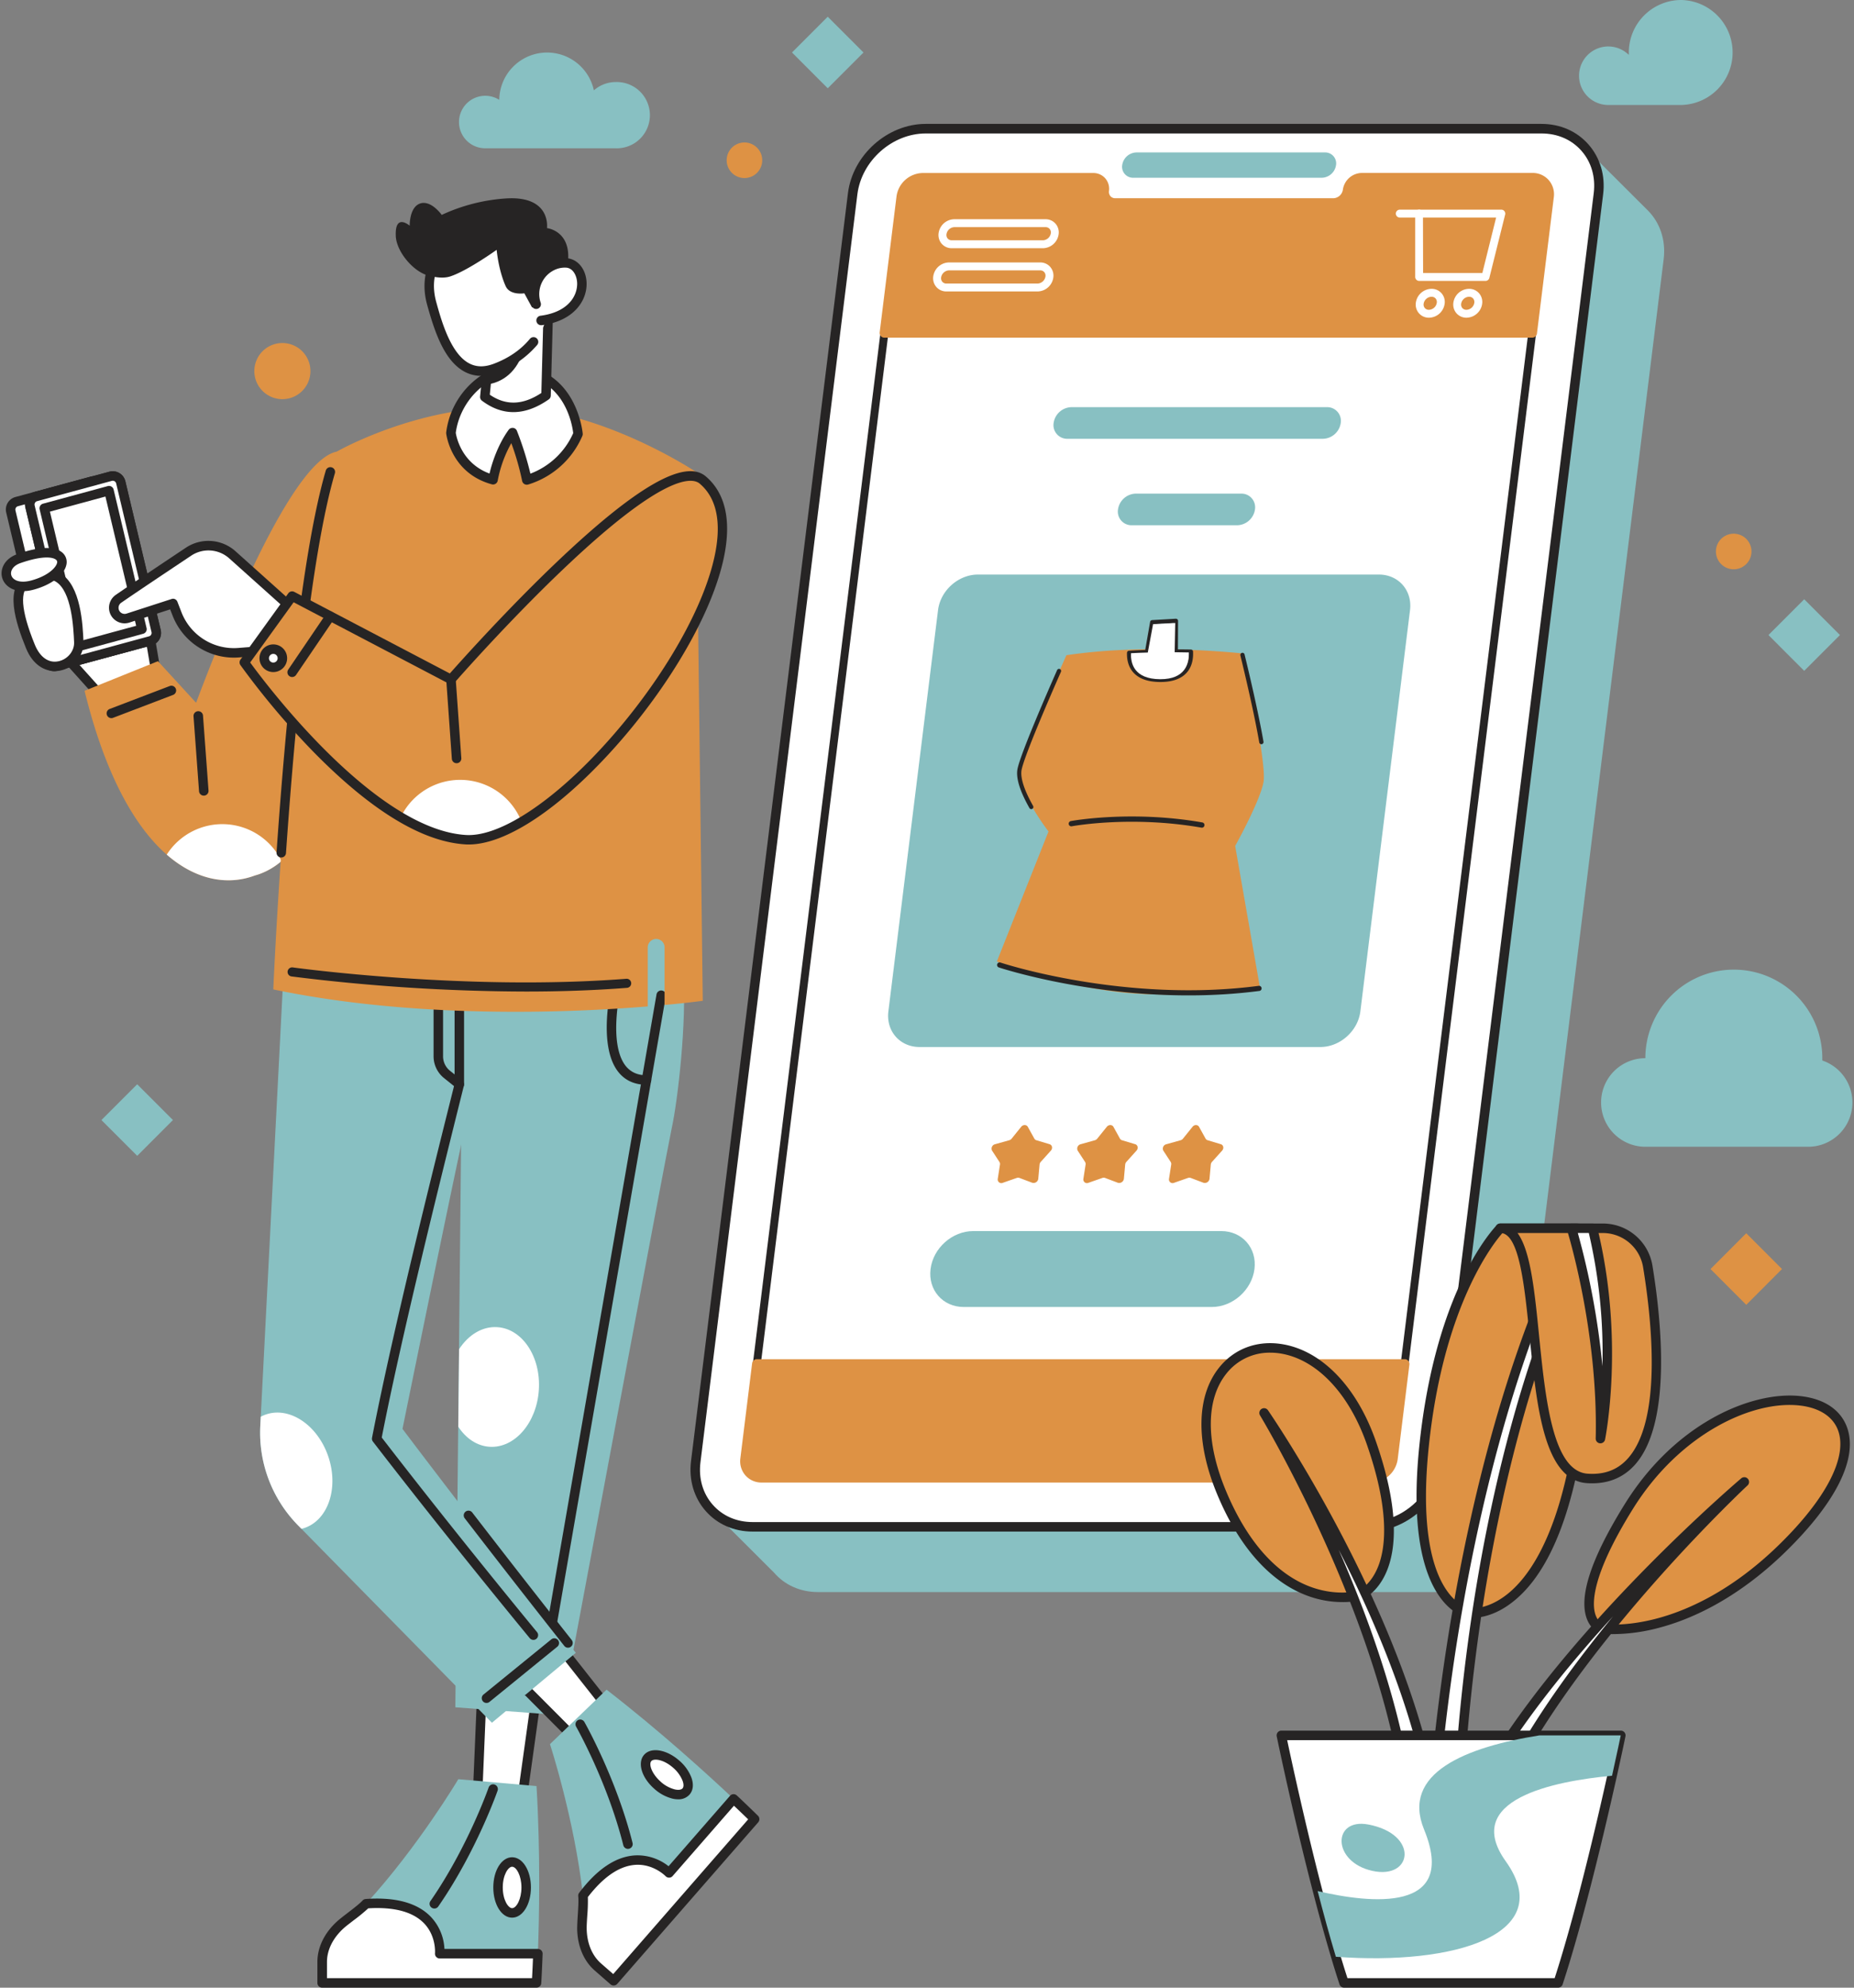 <svg xmlns="http://www.w3.org/2000/svg" width="336" height="360" fill="none" viewBox="0 0 336 360">
  <rect x="0" y="0" width="336" height="360" fill="#808080" stroke="none"/>
  <g clip-path="url(#a)">
    <path fill="#88C0C2" d="m298.67 38.146-12.422-12.38-5.959 9.36H179.593c-6.506 0-12.434 5.277-13.238 11.785l-25.714 207.645-11.924 18.734 11.563 11.541c1.867 2.171 4.67 3.517 7.958 3.517h111.595c6.505 0 12.433-5.276 13.237-11.784l28.44-229.65c.416-3.483-.707-6.611-2.84-8.768Z"/>
    <path fill="#fff" d="M248.007 276.532H136.409c-6.506 0-11.128-5.276-10.309-11.784l28.44-229.65c.805-6.508 6.732-11.784 13.238-11.784h111.595c6.506 0 11.127 5.276 10.308 11.784l-28.439 229.65c-.802 6.508-6.73 11.784-13.235 11.784Z"/>
    <path fill="#262424" d="M248.007 277.392H136.409c-3.379 0-6.406-1.318-8.519-3.724-2.113-2.406-3.078-5.626-2.655-9.04l28.44-229.65c.859-6.912 7.179-12.538 14.091-12.538h111.595c3.379 0 6.406 1.318 8.519 3.724 2.114 2.406 3.079 5.626 2.655 9.04l-28.44 229.65c-.854 6.915-7.176 12.538-14.088 12.538ZM167.769 24.173c-6.076 0-11.634 4.947-12.387 11.031l-28.44 229.65c-.361 2.916.432 5.646 2.236 7.688 1.804 2.043 4.35 3.128 7.231 3.128h111.595c6.076 0 11.634-4.947 12.387-11.031l28.44-229.65c.361-2.916-.432-5.648-2.236-7.688-1.804-2.04-4.35-3.128-7.231-3.128H167.766h.003Z"/>
    <path fill="#262424" d="M248.571 268.366h-110.53a3.723 3.723 0 0 1-2.835-1.241 3.754 3.754 0 0 1-.888-3.001l28.309-228.585a4.742 4.742 0 0 1 4.581-4.065h30.926a2.709 2.709 0 0 1 2.067.909 2.742 2.742 0 0 1 .65 2.188 1.35 1.35 0 0 0 .286 1.063 1.307 1.307 0 0 0 .997.424h39.516a1.962 1.962 0 0 0 1.864-1.664 3.34 3.34 0 0 1 1.102-2.069 3.304 3.304 0 0 1 2.182-.859h30.926a3.722 3.722 0 0 1 2.834 1.24 3.757 3.757 0 0 1 .888 3.002l-28.308 228.585a4.75 4.75 0 0 1-4.567 4.073Zm-81.369-235.46a3.273 3.273 0 0 0-3.149 2.81l-28.309 228.585a2.353 2.353 0 0 0 .539 1.879 2.28 2.28 0 0 0 1.761.756h110.53a3.273 3.273 0 0 0 3.149-2.81l28.309-228.584a2.354 2.354 0 0 0-.539-1.879 2.284 2.284 0 0 0-1.761-.756h-30.925a1.87 1.87 0 0 0-1.229.49 1.899 1.899 0 0 0-.635 1.171 3.367 3.367 0 0 1-3.288 2.922H202.14a2.728 2.728 0 0 1-2.074-.914 2.763 2.763 0 0 1-.644-2.182 1.334 1.334 0 0 0-.301-1.066 1.303 1.303 0 0 0-.996-.424h-30.926l.003.003Z"/>
    <path fill="#DE9244" d="m280.742 35.631-3.056 24.666H160.284l3.055-24.666a4.012 4.012 0 0 1 3.863-3.437h30.926a1.98 1.98 0 0 1 2.004 2.291 2.054 2.054 0 0 0 .47 1.622 2.02 2.02 0 0 0 1.537.67h39.516a2.671 2.671 0 0 0 2.577-2.292 2.633 2.633 0 0 1 .86-1.621 2.592 2.592 0 0 1 1.703-.67h30.926a2.97 2.97 0 0 1 3.021 3.437Z"/>
    <path fill="#DE9244" d="M277.686 61.156H160.284a.858.858 0 0 1-.859-.965l3.056-24.666a4.89 4.89 0 0 1 4.713-4.19h30.925a2.861 2.861 0 0 1 2.177.953 2.887 2.887 0 0 1 .684 2.292 1.207 1.207 0 0 0 .263.95 1.162 1.162 0 0 0 .891.376h39.516a1.814 1.814 0 0 0 1.718-1.538 3.524 3.524 0 0 1 3.436-3.045h30.925a3.857 3.857 0 0 1 2.944 1.297 3.905 3.905 0 0 1 .922 3.114l-3.055 24.672a.863.863 0 0 1-.854.75Zm-116.431-1.718h115.684l2.961-23.913a2.214 2.214 0 0 0-.504-1.764 2.165 2.165 0 0 0-1.652-.708h-30.926a1.716 1.716 0 0 0-1.145.456c-.32.278-.528.662-.587 1.082a3.512 3.512 0 0 1-3.436 3.045h-39.516a2.867 2.867 0 0 1-2.182-.96 2.905 2.905 0 0 1-.679-2.29 1.193 1.193 0 0 0-.266-.952 1.157 1.157 0 0 0-.888-.375h-30.925a3.126 3.126 0 0 0-3.01 2.684l-2.929 23.695Zm93.306 187.59-2.127 17.187a4.012 4.012 0 0 1-3.863 3.437h-110.53a2.97 2.97 0 0 1-3.01-3.437l2.128-17.187h117.402Z"/>
    <path fill="#DE9244" d="M248.571 268.512h-110.53a3.865 3.865 0 0 1-2.941-1.286 3.905 3.905 0 0 1-.922-3.114l2.128-17.187a.856.856 0 0 1 .859-.753h117.402a.853.853 0 0 1 .648.288.87.87 0 0 1 .211.677l-2.128 17.187a4.892 4.892 0 0 1-4.727 4.188Zm-110.653-20.624-2.036 16.433a2.197 2.197 0 0 0 .504 1.765 2.162 2.162 0 0 0 1.652.707h110.53a3.128 3.128 0 0 0 3.009-2.684l2.005-16.221H137.898h.02Z"/>
    <path fill="#88C0C2" d="M239.551 32.194h-34.17a1.979 1.979 0 0 1-1.951-1.432 1.966 1.966 0 0 1-.053-.86 2.668 2.668 0 0 1 2.577-2.292h34.17a1.98 1.98 0 0 1 2.004 2.292 2.668 2.668 0 0 1-2.577 2.292Z"/>
    <path fill="#DE9244" d="m186.276 204.096 1.18 2.131c.082.14.215.243.372.287l2.382.716c.487.146.61.756.235 1.171l-1.83 2.034a.84.84 0 0 0-.214.481l-.235 2.578a.861.861 0 0 1-1.088.725l-2.314-.874a.748.748 0 0 0-.507 0l-2.525.883a.654.654 0 0 1-.877-.375.653.653 0 0 1-.031-.35l.401-2.578a.678.678 0 0 0-.098-.481l-1.328-2.034a.816.816 0 0 1 .527-1.172l2.56-.716a.88.88 0 0 0 .446-.286l1.718-2.131c.344-.447.985-.447 1.226-.009Zm15.517 0 1.18 2.131a.63.63 0 0 0 .372.287l2.382.716c.487.146.61.756.235 1.171l-1.829 2.034a.835.835 0 0 0-.215.481l-.235 2.578a.861.861 0 0 1-1.088.725l-2.314-.874a.748.748 0 0 0-.507 0l-2.525.883a.654.654 0 0 1-.877-.375.653.653 0 0 1-.031-.35l.401-2.578a.683.683 0 0 0-.097-.481l-1.329-2.034a.816.816 0 0 1 .527-1.172l2.56-.716a.88.88 0 0 0 .446-.286l1.718-2.131c.344-.447.986-.447 1.226-.009Zm15.517 0 1.18 2.131a.63.63 0 0 0 .372.287l2.383.716c.486.146.61.756.234 1.171l-1.829 2.034a.835.835 0 0 0-.215.481l-.235 2.578a.861.861 0 0 1-1.088.725l-2.314-.874a.748.748 0 0 0-.507 0l-2.525.883a.654.654 0 0 1-.877-.375.663.663 0 0 1-.031-.35l.401-2.578a.683.683 0 0 0-.097-.481l-1.329-2.034a.814.814 0 0 1 .544-1.172l2.56-.716a.88.88 0 0 0 .447-.286l1.718-2.131c.326-.447.968-.447 1.208-.009Z"/>
    <path fill="#88C0C2" d="M239.296 189.628h-72.652c-3.559 0-6.085-2.885-5.644-6.445l9-72.678c.441-3.56 3.682-6.445 7.242-6.445h72.652c3.559 0 6.085 2.885 5.644 6.445l-9 72.678c-.441 3.546-3.683 6.445-7.242 6.445Zm.467-110.156h-46.305a2.477 2.477 0 0 1-2.509-2.865 3.34 3.34 0 0 1 3.219-2.864h46.305a2.47 2.47 0 0 1 1.925.844 2.472 2.472 0 0 1 .583 2.02 3.336 3.336 0 0 1-3.218 2.865Zm-15.543 15.66h-19.097a2.477 2.477 0 0 1-2.508-2.865 3.336 3.336 0 0 1 3.218-2.864h19.097a2.472 2.472 0 0 1 1.925.844 2.485 2.485 0 0 1 .583 2.02 3.336 3.336 0 0 1-3.218 2.865Z"/>
    <path fill="#fff" d="M188.999 44.955h-16.513a2.375 2.375 0 0 1-1.813-.796 2.412 2.412 0 0 1-.573-1.917 2.924 2.924 0 0 1 2.864-2.538h16.508a2.381 2.381 0 0 1 1.812.797 2.405 2.405 0 0 1 .573 1.919 2.922 2.922 0 0 1-2.858 2.535Zm-16.035-3.818a1.511 1.511 0 0 0-1.432 1.28.998.998 0 0 0 .223.794.967.967 0 0 0 .739.312h16.514a1.511 1.511 0 0 0 1.432-1.28.999.999 0 0 0-.224-.794.972.972 0 0 0-.739-.312h-16.519.006Zm15.064 11.649h-16.51a2.374 2.374 0 0 1-1.813-.796 2.403 2.403 0 0 1-.573-1.92 2.926 2.926 0 0 1 2.864-2.537h16.513a2.375 2.375 0 0 1 1.813.796 2.413 2.413 0 0 1 .573 1.916 2.927 2.927 0 0 1-2.867 2.541Zm-16.035-3.818a1.51 1.51 0 0 0-1.432 1.28.998.998 0 0 0 .224.794.963.963 0 0 0 .738.312h16.514a1.511 1.511 0 0 0 1.432-1.28.982.982 0 0 0-.224-.794.965.965 0 0 0-.738-.312H171.99h.003Zm97.226 1.908h-12.026a.719.719 0 0 1-.716-.716V38.687a.717.717 0 0 1 .716-.716h14.89a.713.713 0 0 1 .564.275.721.721 0 0 1 .132.613l-2.864 11.472a.714.714 0 0 1-.696.545Zm-11.31-1.432h10.738l2.496-10.04h-13.257l.023 10.04Z"/>
    <path fill="#fff" d="M257.17 39.404h-3.485a.715.715 0 0 1-.506-1.223.715.715 0 0 1 .506-.21h3.485a.715.715 0 0 1 .506 1.223.715.715 0 0 1-.506.21Zm1.798 18.137a2.372 2.372 0 0 1-1.804-.793 2.4 2.4 0 0 1-.573-1.91 2.91 2.91 0 0 1 2.844-2.527 2.364 2.364 0 0 1 2.376 2.704 2.91 2.91 0 0 1-2.843 2.526Zm.469-3.795a1.495 1.495 0 0 0-1.431 1.269.976.976 0 0 0 .22.785.963.963 0 0 0 .73.31 1.495 1.495 0 0 0 1.432-1.27.976.976 0 0 0-.22-.785.957.957 0 0 0-.731-.306v-.003Zm6.332 3.795a2.372 2.372 0 0 1-1.804-.793 2.4 2.4 0 0 1-.573-1.91 2.91 2.91 0 0 1 2.843-2.527 2.369 2.369 0 0 1 1.804.793 2.385 2.385 0 0 1 .573 1.91 2.912 2.912 0 0 1-2.843 2.526Zm.469-3.795a1.5 1.5 0 0 0-1.431 1.269.976.976 0 0 0 .22.785.963.963 0 0 0 .73.31 1.497 1.497 0 0 0 1.432-1.27.992.992 0 0 0-.221-.785.944.944 0 0 0-.73-.306v-.003Z"/>
    <path fill="#88C0C2" d="M219.615 236.716h-44.956c-3.794 0-6.492-3.079-6.013-6.874.469-3.796 3.928-6.875 7.731-6.875h44.956c3.794 0 6.492 3.079 6.014 6.875-.479 3.795-3.943 6.874-7.732 6.874Z"/>
    <path fill="#DE9244" d="M246.392 288.955s-15.432 4.486-25.056-18.762c-11.74-28.358 17.43-36.857 27.203-8.88 8.304 23.775-2.147 27.642-2.147 27.642Z"/>
    <path fill="#262424" d="M243.259 290.164a18.268 18.268 0 0 1-6.073-1.062c-4.782-1.688-11.552-6.279-16.646-18.582-3.865-9.341-3.722-17.657.387-22.813 2.772-3.474 6.981-5.021 11.548-4.242 7.159 1.217 13.459 7.783 16.872 17.565 8.484 24.293-2.202 28.561-2.66 28.73l-.058.02a12.974 12.974 0 0 1-3.37.384Zm-13.054-45.175a9.95 9.95 0 0 0-7.947 3.792c-3.722 4.652-3.762 12.338-.143 21.083 3.817 9.221 9.186 15.302 15.526 17.582 4.513 1.621 8.069.793 8.461.693.287-.126 2.412-1.146 3.723-4.583 1.311-3.437 2.03-10.077-2.119-21.965-3.207-9.18-9.014-15.325-15.537-16.436a11.754 11.754 0 0 0-1.964-.166Z"/>
    <path fill="#fff" d="M258.083 317.812c-7.952-31.658-29.015-61.941-29.015-61.941s19.185 31.509 25.198 63.591l3.817-1.65Z"/>
    <path fill="#262424" d="M254.266 320.321a.86.86 0 0 1-.845-.701c-5.913-31.552-24.897-62.99-25.086-63.305a.858.858 0 0 1 1.431-.937c.212.304 21.244 30.779 29.145 62.222a.857.857 0 0 1-.493 1l-3.817 1.65a.857.857 0 0 1-.335.071Zm-11.654-39.638c4.773 10.885 9.664 24.182 12.293 37.567l2.162-.933c-3.382-13.145-9.037-26.081-14.455-36.634Z"/>
    <path fill="#DE9244" d="M290.36 294.988s15.28 2.363 32.644-14.577c30.925-30.166-8.971-37.811-27.776-7.6-12.619 20.252-4.868 22.177-4.868 22.177Z"/>
    <path fill="#262424" d="M292.413 295.962c-.73.01-1.46-.031-2.185-.123l-.074-.014c-.172-.043-1.695-.473-2.517-2.498-1.624-4.01.684-11.057 6.855-20.968 4.158-6.677 9.667-12.057 15.935-15.557 5.441-3.039 11.251-4.474 15.944-3.936 4.321.493 7.308 2.55 8.416 5.789 1.896 5.546-2.073 13.492-11.168 22.372-9.094 8.88-17.656 12.44-23.225 13.861a32.535 32.535 0 0 1-7.981 1.074Zm-1.864-1.816c.496.06 4.126.438 9.515-.954 5.341-1.378 13.553-4.821 22.336-13.397 8.487-8.278 12.393-15.774 10.76-20.595-.881-2.578-3.361-4.223-6.986-4.638-8.619-.982-21.763 5.119-30.224 18.694-7.62 12.237-7.503 17.367-6.752 19.335.438 1.16 1.177 1.492 1.351 1.555Z"/>
    <path fill="#fff" d="M271.353 318.139c15.978-25.397 44.721-49.693 44.721-49.693s-27.174 25.279-41.323 51.016l-3.398-1.323Z"/>
    <path fill="#262424" d="M274.749 320.321a.859.859 0 0 1-.313-.057l-3.399-1.323a.865.865 0 0 1-.54-.904.859.859 0 0 1 .125-.354c15.867-25.207 44.607-49.65 44.894-49.893a.862.862 0 1 1 1.145 1.286c-.272.252-27.237 25.494-41.157 50.801a.856.856 0 0 1-.755.444Zm-2.114-2.603 1.718.673c5-8.955 11.572-17.866 17.986-25.654-6.895 7.522-14.063 16.19-19.701 24.981h-.003Z"/>
    <path fill="#DE9244" d="M271.917 222.451s-10.882 10.868-13.837 39.476c-2.955 28.607 8.07 30.214 8.07 30.214s13.237 2.08 19.042-26.811c2.863-14.208 5.873-24.904 8.183-32.06a8.272 8.272 0 0 0-7.88-10.813h-13.578v-.006Z"/>
    <path fill="#262424" d="M266.734 293.029a5.075 5.075 0 0 1-.719-.043c-.473-.069-11.795-2.057-8.788-31.148 2.955-28.579 13.63-39.53 14.082-39.994a.86.86 0 0 1 .608-.252h13.578a9.116 9.116 0 0 1 4.142.992 9.123 9.123 0 0 1 4.879 6.696 9.13 9.13 0 0 1-.325 4.248c-2.098 6.497-5.217 17.316-8.16 31.965-2.452 12.191-6.495 20.521-12.027 24.754-3.19 2.467-5.996 2.782-7.27 2.782Zm5.561-69.715c-1.575 1.781-10.713 13.107-13.359 38.701-2.84 27.468 7.234 29.258 7.337 29.272.103.015 3.118.407 6.838-2.512 3.516-2.758 8.321-9.097 11.239-23.62 2.958-14.729 6.096-25.614 8.209-32.154a7.413 7.413 0 0 0-7.061-9.69h-13.201l-.002.003Z"/>
    <path fill="#fff" d="M264.718 318.551c4.51-61.013 21.836-92.373 21.836-92.373h-2.986s-16.846 31.134-23.1 92.067l4.25.306Z"/>
    <path fill="#262424" d="M264.718 319.41h-.063l-4.25-.309a.849.849 0 0 1-.596-.305.862.862 0 0 1-.164-.3.87.87 0 0 1-.033-.34c3.239-31.549 9.364-54.969 13.931-69.059 4.96-15.3 9.223-23.248 9.266-23.329a.851.851 0 0 1 .756-.449h2.987a.855.855 0 0 1 .857.847.86.86 0 0 1-.107.427c-.043.078-4.364 7.986-9.18 23.217-4.444 14.059-10.229 37.407-12.551 68.804a.859.859 0 0 1-.853.796Zm-3.305-1.962 2.512.184c2.376-31.169 8.143-54.376 12.582-68.407 3.759-11.881 7.233-19.366 8.639-22.191h-1.057c-.951 1.868-4.676 9.519-8.928 22.653-4.493 13.869-10.506 36.842-13.745 67.761h-.003Z"/>
    <path fill="#DE9244" d="M271.917 222.451h18.546a8.28 8.28 0 0 1 8.173 6.958c2.11 12.956 4.552 39.404-10.968 38.358-13.008-.885-6.583-45.316-15.751-45.316Z"/>
    <path fill="#262424" d="M288.545 268.652c-.308 0-.62-.01-.937-.031-7.78-.524-9.111-13.79-10.4-26.617-.922-9.186-1.875-18.688-5.291-18.688a.86.86 0 1 1 0-1.718h18.546a9.103 9.103 0 0 1 9.017 7.671c1.678 10.312 3.491 28.69-3.244 36.092-1.987 2.183-4.57 3.291-7.691 3.291Zm-13.527-45.336c2.362 3.191 3.089 10.444 3.9 18.516 1.16 11.553 2.474 24.635 8.805 25.076 3.032.206 5.403-.679 7.242-2.701 6.251-6.875 4.45-24.666 2.82-34.66a7.393 7.393 0 0 0-7.322-6.228h-15.445v-.003Z"/>
    <path fill="#fff" d="M284.799 222.451s5.727 18.141 5.249 38.098c0 0 3.628-17.665-1.432-38.098h-3.817Z"/>
    <path fill="#262424" d="M290.048 261.408h-.097a.86.86 0 0 1-.762-.874c.47-19.587-5.154-37.639-5.208-37.81a.856.856 0 0 1 .818-1.118h3.817a.86.86 0 0 1 .834.654c5.048 20.386 1.474 38.297 1.431 38.478a.86.86 0 0 1-.833.67Zm-4.1-38.097a140.506 140.506 0 0 1 4.461 24.119 95.56 95.56 0 0 0-2.468-24.119h-2.005.012Z"/>
    <path fill="#fff" d="M293.733 314.306s-.59 2.865-1.577 7.305c-2.082 9.358-5.931 25.78-9.782 37.524h-38.797c-.496-1.51-.991-3.096-1.481-4.735-1.145-3.787-2.25-7.857-3.298-11.896-3.706-14.274-6.586-28.198-6.586-28.198h61.521Z"/>
    <path fill="#262424" d="M282.374 359.994h-38.797a.861.861 0 0 1-.816-.59 173.746 173.746 0 0 1-1.486-4.758 335.79 335.79 0 0 1-3.308-11.927c-3.668-14.131-6.56-28.101-6.586-28.241a.866.866 0 0 1 .175-.717.86.86 0 0 1 .667-.317h61.516a.854.854 0 0 1 .835.655.851.851 0 0 1 .007.379c0 .029-.601 2.91-1.581 7.316-2.004 8.945-5.91 25.728-9.804 37.604a.86.86 0 0 1-.822.596Zm-38.173-1.718h37.549c3.808-11.768 7.616-28.072 9.566-36.852.63-2.844 1.103-5.047 1.358-6.259h-59.4c.736 3.486 3.27 15.248 6.354 27.124 1.145 4.363 2.239 8.356 3.29 11.865.43 1.438.859 2.821 1.28 4.122h.003Z"/>
    <path fill="#88C0C2" d="M272.879 337.099c9.481 13.256-9.341 18.905-30.782 17.301-1.146-3.787-2.251-7.857-3.299-11.896 9.561 2.24 25.502 4.01 19.285-11.154-4.195-10.238 7.594-14.93 20.904-17.044h14.741s-.59 2.865-1.578 7.305c-10.652.999-27.246 4.331-19.271 15.488Z"/>
    <path fill="#88C0C2" d="M247.947 330.442c-6.498-1.206-6.586 6.78.764 8.401 7.351 1.621 8.482-6.683-.764-8.401Z"/>
    <path fill="#fff" d="m87.306 306.999-.747 17.716 8.02 1.31 2.655-19.026h-9.928Z"/>
    <path fill="#262424" d="M94.579 326.884a.788.788 0 0 1-.137 0l-8.018-1.309a.859.859 0 0 1-.719-.885l.748-17.717a.86.86 0 0 1 .859-.822h9.927a.855.855 0 0 1 .654.293.856.856 0 0 1 .205.687l-2.654 19.025a.856.856 0 0 1-.865.728Zm-7.13-2.893 6.4 1.042 2.397-17.186h-8.118l-.679 16.144Z"/>
    <path fill="#88C0C2" d="M121.751 204.262c-1.02 4.692-20.045 106.389-20.045 106.389l-19.185-1.432.518-50.822.144-14.056.71-69.471c0-23.469 38.319-20.47 39.928 1.145.696 9.098-1.037 23.552-2.07 28.247Z"/>
    <path fill="#262424" d="M98.525 303.885a.857.857 0 0 1-.86-1.005l21.322-122.811a.86.86 0 0 1 1.529-.333.862.862 0 0 1 .164.619L99.358 303.166a.86.86 0 0 1-.833.719Z"/>
    <path fill="#262424" d="M117.169 196.468c-2.176 0-3.9-.788-5.126-2.34-3.742-4.741-1.323-15.113-1.217-15.554a.862.862 0 0 1 1.673.398c-.023.1-2.331 10.002.896 14.09.911 1.114 2.136 1.687 3.774 1.687a.858.858 0 0 1 0 1.719Z"/>
    <path fill="#fff" d="M97.657 251.723c-.386 5.984-4.384 10.599-8.93 10.312-2.292-.149-4.296-1.526-5.668-3.626l.144-14.056c1.675-2.578 4.2-4.162 6.92-3.984 4.545.283 7.92 5.368 7.534 11.354Z"/>
    <path fill="#262424" d="M100.698 307.563h-.074l-15.778-1.36a.865.865 0 0 1-.48-1.52.862.862 0 0 1 .63-.199l15.777 1.361a.864.864 0 0 1 .822.896.861.861 0 0 1-.897.822Z"/>
    <path fill="#88C0C2" d="M58.38 355.359v3.776h38.854s.126-1.971.246-5.285c.243-6.52.475-18.247-.246-30.363l-14.175-1.244s-7.258 12.206-16.728 22.558c-.982 1.074-3.582 2.842-4.673 3.833-2.093 1.91-3.279 4.271-3.279 6.725Z"/>
    <path fill="#262424" d="M78.713 345.663a.859.859 0 0 1-.705-1.349c6.755-9.739 10.51-20.463 10.546-20.569a.859.859 0 0 1 1.099-.526.865.865 0 0 1 .525 1.098c-.037.109-3.871 11.063-10.758 20.988a.85.85 0 0 1-.707.358Z"/>
    <path fill="#fff" d="M92.81 346.46c1.409 0 2.55-2.065 2.55-4.612s-1.141-4.612-2.55-4.612c-1.41 0-2.552 2.065-2.552 4.612s1.142 4.612 2.551 4.612Z"/>
    <path fill="#262424" d="M92.81 347.319c-1.913 0-3.41-2.403-3.41-5.471s1.497-5.471 3.41-5.471c1.912 0 3.41 2.403 3.41 5.471s-1.498 5.471-3.41 5.471Zm0-9.226c-.69 0-1.693 1.46-1.693 3.752s1.002 3.752 1.693 3.752c.781 0 1.692-1.638 1.692-3.752s-.908-3.75-1.692-3.75v-.002Z"/>
    <path fill="#fff" d="M58.38 355.36v3.775h38.854s.126-1.971.246-5.285H79.683s1.003-10.077-13.352-9.046c-.982 1.074-3.582 2.842-4.673 3.833-2.093 1.907-3.279 4.268-3.279 6.723Z"/>
    <path fill="#262424" d="M97.234 359.994H58.379a.856.856 0 0 1-.859-.859v-3.776c0-2.652 1.263-5.264 3.56-7.355.475-.433 1.193-.983 1.952-1.567 1.002-.768 2.136-1.636 2.663-2.212a.861.861 0 0 1 .573-.286c5.38-.387 9.346.693 11.792 3.205a9.054 9.054 0 0 1 2.485 5.838H97.48a.862.862 0 0 1 .803.552.86.86 0 0 1 .056.339c-.12 3.288-.246 5.288-.25 5.308a.859.859 0 0 1-.855.813Zm-37.996-1.718h37.185c.04-.74.103-1.963.166-3.567H79.695a.859.859 0 0 1-.86-.945c0-.029.258-3.108-2.004-5.443-2.03-2.073-5.426-2.976-10.094-2.692-.84.768-1.721 1.49-2.64 2.163-.73.572-1.431 1.088-1.84 1.472-1.934 1.762-2.999 3.921-2.999 6.087v2.916l-.02.009Z"/>
    <path fill="#fff" d="m93.797 304.472 11.334 11.366 7.605-3.285-11.803-14.984-7.136 6.903Z"/>
    <path fill="#262424" d="M105.142 316.698a.86.86 0 0 1-.607-.252l-11.336-11.369a.865.865 0 0 1-.19-.946.86.86 0 0 1 .19-.28l7.139-6.904a.865.865 0 0 1 .998-.142.858.858 0 0 1 .273.228l11.803 14.984a.855.855 0 0 1 .158.743.868.868 0 0 1-.493.578l-7.605 3.288a.851.851 0 0 1-.33.072Zm-10.11-12.217 10.308 10.335 6.045-2.612-10.538-13.357-5.816 5.634Z"/>
    <path fill="#88C0C2" d="m108.372 356.265 2.844 2.483 25.554-29.28s-1.401-1.392-3.817-3.661c-4.751-4.472-13.427-12.357-23.026-19.782L99.67 315.89s4.416 13.497 5.985 27.442c.163 1.446-.218 4.583-.186 6.041.057 2.83 1.054 5.276 2.903 6.892Z"/>
    <path fill="#262424" d="M113.799 334.859a.859.859 0 0 1-.834-.651c-2.886-11.489-8.498-21.377-8.553-21.483a.863.863 0 0 1 .317-1.176.863.863 0 0 1 1.175.316c.057.101 5.787 10.192 8.731 21.911a.865.865 0 0 1-.15.749.868.868 0 0 1-.686.334Z"/>
    <path fill="#fff" d="M124.319 324.449c.927-1.061.123-3.28-1.795-4.955-1.918-1.675-4.224-2.172-5.151-1.11-.927 1.062-.123 3.28 1.795 4.955 1.918 1.675 4.224 2.172 5.151 1.11Z"/>
    <path fill="#262424" d="M122.896 325.884a4.547 4.547 0 0 1-.959-.108 7.75 7.75 0 0 1-3.334-1.776c-2.31-2.006-3.135-4.727-1.878-6.171 1.257-1.443 4.052-.988 6.363 1.029a7.722 7.722 0 0 1 2.207 3.062c.45 1.243.333 2.346-.329 3.105a2.636 2.636 0 0 1-.94.659 2.634 2.634 0 0 1-1.13.2Zm-3.15-3.176a6.08 6.08 0 0 0 2.577 1.389c.636.137 1.146.063 1.375-.198.229-.26.229-.779 0-1.389a6.097 6.097 0 0 0-1.718-2.355c-1.719-1.506-3.485-1.718-3.941-1.191-.515.59.121 2.354 1.718 3.744h-.011Z"/>
    <path fill="#fff" d="m108.372 356.265 2.844 2.483 25.553-29.28s-1.4-1.392-3.817-3.661l-11.705 13.411s-6.93-7.384-15.595 4.114c.163 1.446-.218 4.583-.186 6.041.06 2.83 1.057 5.276 2.906 6.892Z"/>
    <path fill="#262424" d="M111.216 359.607a.862.862 0 0 1-.573-.211l-2.843-2.484c-2.005-1.744-3.133-4.414-3.199-7.519 0-.645.046-1.547.106-2.501.08-1.26.172-2.687.086-3.463a.863.863 0 0 1 .169-.613c3.247-4.297 6.669-6.588 10.168-6.777a9.03 9.03 0 0 1 6.034 1.965l11.139-12.761a.846.846 0 0 1 .604-.287.855.855 0 0 1 .63.232 218.006 218.006 0 0 1 3.834 3.678.86.86 0 0 1 .043 1.175l-25.551 29.271a.86.86 0 0 1-.59.287h-.057v.008Zm-4.679-16.018a31.58 31.58 0 0 1-.109 3.412c-.06.917-.114 1.785-.103 2.355.055 2.615.982 4.838 2.612 6.261l2.196 1.919 24.457-28.023c-.53-.515-1.409-1.366-2.577-2.469l-11.119 12.741a.848.848 0 0 1-.981.216.886.886 0 0 1-.293-.201c-.02-.02-2.174-2.237-5.418-2.051-2.901.172-5.81 2.137-8.665 5.84Z"/>
    <path fill="#88C0C2" d="M104.352 299.354 89.15 312.015l-34.516-35.116-.63-.642a23.917 23.917 0 0 1-6.832-18.006l.085-1.658 4.339-84.596c1.892-23.394 35.598-16.878 35.793 3.274.094 10.658-.99 21.171-2.382 25.78-.714 2.355-6.546 30.687-12.064 57.745 15.823 20.942 31.409 40.558 31.409 40.558Z"/>
    <path fill="#262424" d="M102.938 298.425a.847.847 0 0 1-.673-.326 2571.619 2571.619 0 0 1-18.023-23.088.86.86 0 1 1 1.36-1.051 2551.327 2551.327 0 0 0 18.009 23.07.868.868 0 0 1 .102.91.87.87 0 0 1-.318.354.852.852 0 0 1-.457.131Z"/>
    <path fill="#fff" d="M55.158 276.747c-.175.058-.35.109-.524.152l-.63-.642a23.917 23.917 0 0 1-6.832-18.006l.085-1.658a6.03 6.03 0 0 1 .962-.418c4.319-1.458 9.37 1.968 11.285 7.648 1.916 5.68-.031 11.469-4.346 12.924Z"/>
    <path fill="#262424" d="M96.67 297.011a.872.872 0 0 1-.662-.313c-.143-.172-14.443-17.473-28.423-35.602a.867.867 0 0 1-.163-.688c3.722-19.16 10.956-48.091 14.432-61.992l.558-2.232a.86.86 0 0 1 1.558-.222.86.86 0 0 1 .109.638l-.558 2.234c-3.437 13.798-10.595 42.394-14.338 61.523 13.885 18.003 28.008 35.078 28.148 35.25a.861.861 0 0 1-.662 1.404Z"/>
    <path fill="#262424" d="M83.243 197.238a.851.851 0 0 1-.539-.189l-2.23-1.79a5.047 5.047 0 0 1-1.896-3.947v-17.473a.86.86 0 1 1 1.718 0v17.473a3.339 3.339 0 0 0 1.254 2.618l.834.667v-21.993a.86.86 0 1 1 1.718 0v23.775a.86.86 0 0 1-.86.859Zm4.925 111.193a.862.862 0 0 1-.81-.572.86.86 0 0 1 .268-.955l12.288-9.991a.856.856 0 0 1 1.209.125.862.862 0 0 1-.124 1.21l-12.287 9.991a.856.856 0 0 1-.544.192Z"/>
    <path fill="#fff" d="m11.066 117.987 7.54 8.402 9.544-5.345-1.24-7.354-15.844 4.297Z"/>
    <path fill="#262424" d="M18.605 127.248a.86.86 0 0 1-.638-.286l-7.542-8.408a.856.856 0 0 1 .039-1.188.852.852 0 0 1 .376-.215l15.843-4.297a.851.851 0 0 1 .688.107.854.854 0 0 1 .383.581l1.24 7.353a.859.859 0 0 1-.427.893l-9.543 5.36a.857.857 0 0 1-.419.1Zm-5.97-8.797 6.15 6.852 8.417-4.715-.983-5.82-13.584 3.683Z"/>
    <path fill="#DE9244" d="M55.152 151.582a27.056 27.056 0 0 1-4.13 4.368 12.873 12.873 0 0 1-4.114 2.397c-.238.081-.481.152-.724.221-4.582 1.719-10.363 1.097-15.967-3.781-5.604-4.878-11.087-14.142-14.89-29.673l13.295-5.362 6.915 7.53c5.011-13.351 18.934-48.123 27.08-45.396 16.41 5.506 6.471 51.667-7.465 69.696Z"/>
    <path fill="#fff" d="M51.023 155.95a12.894 12.894 0 0 1-4.115 2.398c-.238.08-.48.151-.724.22-4.582 1.719-10.363 1.097-15.967-3.781a11.957 11.957 0 0 1 10.743-5.504 11.956 11.956 0 0 1 10.063 6.667Z"/>
    <path fill="#262424" d="M36.932 144.103a.862.862 0 0 1-.86-.797L35.07 129.7a.862.862 0 0 1 1.718-.126l1.003 13.606a.86.86 0 0 1-.793.92h-.063l-.003.003ZM20.18 130.067a.86.86 0 0 1-.306-1.662l10.881-4.153a.85.85 0 0 1 .658.018.877.877 0 0 1 .452.479.86.86 0 0 1-.497 1.11l-10.881 4.153a.867.867 0 0 1-.306.055Z"/>
    <path fill="#fff" d="m10.218 120.657 13.545-3.678a1.497 1.497 0 0 0 1.062-1.79l-6.406-26.926a1.496 1.496 0 0 0-1.846-1.097L3.028 90.855a1.495 1.495 0 0 0-1.062 1.79l6.405 26.926a1.495 1.495 0 0 0 1.847 1.086Z"/>
    <path fill="#262424" d="M9.823 121.571a2.362 2.362 0 0 1-2.29-1.811L1.127 92.835a2.347 2.347 0 0 1 1.672-2.82l13.542-3.677a2.354 2.354 0 0 1 2.906 1.719l6.406 26.926a2.344 2.344 0 0 1-1.673 2.818l-13.541 3.678c-.2.058-.407.088-.616.092Zm7.142-33.586a.64.64 0 0 0-.17.023l-13.54 3.678a.633.633 0 0 0-.453.762l6.406 26.926a.627.627 0 0 0 .293.399.636.636 0 0 0 .491.068l13.542-3.693a.632.632 0 0 0 .452-.762L17.581 88.46a.636.636 0 0 0-.616-.475Z"/>
    <path fill="#fff" d="m13.692 119.743 13.541-3.678a1.497 1.497 0 0 0 1.063-1.79L21.89 87.349a1.494 1.494 0 0 0-1.847-1.097L6.502 89.93a1.495 1.495 0 0 0-1.063 1.79l6.406 26.926a1.49 1.49 0 0 0 1.253 1.136c.198.027.4.014.594-.039Z"/>
    <path fill="#262424" d="M13.297 120.657a2.355 2.355 0 0 1-2.29-1.81L4.599 91.921a2.347 2.347 0 0 1 1.673-2.819l13.538-3.666a2.353 2.353 0 0 1 2.907 1.718l6.405 26.926a2.345 2.345 0 0 1-1.672 2.819l-13.533 3.661c-.202.06-.41.092-.621.097Zm7.141-33.586a.64.64 0 0 0-.169.023L6.728 90.77a.633.633 0 0 0-.452.762l6.405 26.926a.64.64 0 0 0 .294.4.635.635 0 0 0 .49.067l13.542-3.678a.633.633 0 0 0 .452-.762l-6.405-26.926a.636.636 0 0 0-.616-.487Z"/>
    <path fill="#fff" d="m13.692 119.743 13.541-3.678a1.497 1.497 0 0 0 1.063-1.79L21.89 87.349a1.494 1.494 0 0 0-1.847-1.097L6.502 89.93a1.495 1.495 0 0 0-1.063 1.79l6.406 26.926a1.49 1.49 0 0 0 1.253 1.136c.198.027.4.014.594-.039Z"/>
    <path fill="#262424" d="M13.297 120.657a2.355 2.355 0 0 1-2.29-1.81L4.599 91.921a2.347 2.347 0 0 1 1.673-2.819l13.538-3.666a2.353 2.353 0 0 1 2.907 1.718l6.405 26.926a2.345 2.345 0 0 1-1.672 2.819l-13.533 3.661c-.202.06-.41.092-.621.097Zm7.141-33.586a.64.64 0 0 0-.169.023L6.728 90.77a.633.633 0 0 0-.452.762l6.405 26.926a.64.64 0 0 0 .294.4.635.635 0 0 0 .49.067l13.542-3.678a.633.633 0 0 0 .452-.762l-6.405-26.926a.636.636 0 0 0-.616-.487Z"/>
    <path fill="#fff" d="m8.02 92.055 11.728-3.188 5.97 25.087-11.728 3.185-5.97-25.084Z"/>
    <path fill="#262424" d="M13.99 117.999a.86.86 0 0 1-.837-.662l-5.97-25.084a.86.86 0 0 1 .61-1.028l11.74-3.186a.86.86 0 0 1 1.06.63l5.97 25.087a.86.86 0 0 1-.61 1.029l-11.74 3.188a.885.885 0 0 1-.223.026ZM9.046 92.665l5.572 23.414 10.06-2.735-5.572-23.414-10.06 2.735Z"/>
    <path fill="#fff" d="M5.113 105.017c-3.19 1.656-1.544 7.296.386 12.031 2.578 6.302 8.969 3.354 8.786-.777-.172-3.921-.69-15.66-9.172-11.254Z"/>
    <path fill="#262424" d="M9.966 121.548c-1.872 0-4.008-1.08-5.263-4.174-1.892-4.649-3.948-11.065 0-13.122 2.431-1.263 4.516-1.409 6.197-.438 3.777 2.183 4.095 9.355 4.23 12.417.108 2.429-1.673 4.664-4.138 5.205-.337.074-.68.111-1.026.112Zm-4.455-15.769c-2.005 1.046-1.747 4.729.785 10.948.944 2.323 2.528 3.437 4.343 3.031 1.635-.358 2.864-1.871 2.79-3.438-.112-2.543-.413-9.298-3.374-11.008-1.145-.659-2.669-.498-4.544.476v-.009Z"/>
    <path fill="#fff" d="M3.43 101.17c-3.918 1.389-2.62 6.182 2.482 4.787 7.422-2.028 7.485-8.313-2.483-4.787Z"/>
    <path fill="#262424" d="M4.2 107.065c-2.082 0-3.39-1.088-3.783-2.346-.476-1.518.309-3.503 2.723-4.36 3.911-1.386 6.824-1.472 8.195-.24a2.242 2.242 0 0 1 .676 2.248c-.432 1.825-2.738 3.561-5.873 4.417a7.35 7.35 0 0 1-1.939.281Zm4.257-6.096c-1.09 0-2.657.287-4.744 1.012-1.458.515-1.882 1.515-1.658 2.225.266.86 1.514 1.498 3.628.923 3.064-.837 4.461-2.346 4.653-3.151a.52.52 0 0 0-.152-.573c-.278-.258-.845-.436-1.724-.436h-.003Z"/>
    <path fill="#DE9244" d="m126.177 85.498 1.186 95.762s-2.54.353-6.924.757v-10.43a1.52 1.52 0 0 0-2.107-1.409 1.516 1.516 0 0 0-.494.331 1.516 1.516 0 0 0-.446 1.078v10.693c-14.397 1.172-42.118 2.292-67.864-3.082 0 0 3.285-76.129 11.577-97.446 0 0 14.567-8.307 31.28-7.978 16.715.33 33.792 11.724 33.792 11.724Z"/>
    <path fill="#262424" d="M50.974 155.306h-.06a.862.862 0 0 1-.796-.917c1.606-23.105 4.458-53.852 8.914-69.128a.86.86 0 1 1 1.65.481c-4.416 15.127-7.25 45.746-8.852 68.764a.858.858 0 0 1-.856.8Zm44.324 24.276a346.302 346.302 0 0 1-42.465-2.733.824.824 0 0 1-.383-1.477.827.827 0 0 1 .612-.158c.309.043 31.306 4.316 60.419 2.059a.82.82 0 0 1 .615.186.833.833 0 0 1 .295.57.815.815 0 0 1-.203.609.829.829 0 0 1-.578.279c-6.125.476-12.328.665-18.312.665Z"/>
    <path fill="#fff" d="M104.762 78.604a14.715 14.715 0 0 1-9.28 8.327c-.694-3.799-2.598-8.577-2.598-8.577-2.119 2.916-3.239 6.772-3.514 8.534-6.858-1.885-7.64-8.482-7.64-8.482.837-6.605 6.518-11.581 11.386-11.412 10.784.364 11.646 11.61 11.646 11.61Z"/>
    <path fill="#262424" d="M95.481 87.79a.86.86 0 0 1-.859-.705c-.48-2.32-1.134-4.6-1.956-6.823a22.102 22.102 0 0 0-2.46 6.76.857.857 0 0 1-1.076.696c-7.33-2.005-8.23-8.914-8.264-9.209a.86.86 0 0 1 0-.209c.936-7.385 7.225-12.343 12.276-12.168 11.413.386 12.453 12.288 12.464 12.409a.859.859 0 0 1-.065.404 15.646 15.646 0 0 1-9.814 8.808.86.86 0 0 1-.246.037Zm-2.597-10.295h.106a.86.86 0 0 1 .69.533 58.57 58.57 0 0 1 2.445 7.757 13.843 13.843 0 0 0 7.758-7.333c-.172-1.51-1.578-10.312-10.787-10.616-4.295-.143-9.653 4.331-10.498 10.556.12.764 1.06 5.51 6.117 7.373.458-1.991 1.549-5.274 3.473-7.926a.858.858 0 0 1 .696-.341v-.003Z"/>
    <path fill="#fff" d="M42.112 100.482a6.504 6.504 0 0 0-7.94-.573c-4.084 2.722-10.054 6.709-12.706 8.542a1.967 1.967 0 0 0 .352 3.423 1.96 1.96 0 0 0 1.366.063l8.158-2.641.748 1.928a11.004 11.004 0 0 0 11.167 6.987l3.832-.321 7.73-6.016-12.707-11.392Z"/>
    <path fill="#262424" d="M42.367 119.107a11.932 11.932 0 0 1-11.073-7.571l-.456-1.171-7.387 2.392a2.827 2.827 0 0 1-3.403-1.435 2.824 2.824 0 0 1 .926-3.575c2.602-1.799 8.352-5.643 12.716-8.55a7.36 7.36 0 0 1 8.992.644l12.716 11.395a.858.858 0 0 1-.046 1.317l-7.731 6.016a.86.86 0 0 1-.455.177l-3.832.321c-.329.029-.647.04-.968.04Zm-11.02-10.67a.86.86 0 0 1 .803.55l.747 1.928a10.202 10.202 0 0 0 10.309 6.439l3.576-.286 6.718-5.228-11.952-10.707a5.643 5.643 0 0 0-6.893-.496c-4.36 2.905-10.102 6.74-12.694 8.533a1.11 1.11 0 0 0-.365 1.403 1.108 1.108 0 0 0 1.336.56l8.158-2.642a.872.872 0 0 1 .258-.051v-.003Z"/>
    <path fill="#DE9244" d="M94.533 148.855c-3.722 2.202-7.23 3.403-10.162 3.219-3.84-.24-7.832-1.79-11.74-4.087-14.75-8.674-28.349-28.015-28.349-28.015l8.665-12.016 28.784 15.087s37.543-42.987 45.632-36.11c13.183 11.21-13.192 50.366-32.83 61.922Z"/>
    <path fill="#fff" d="M94.533 148.855c-3.722 2.202-7.23 3.403-10.162 3.219-3.84-.24-7.832-1.79-11.74-4.087a11.961 11.961 0 0 1 17.701-4.524 11.962 11.962 0 0 1 4.201 5.392Z"/>
    <path fill="#262424" d="M82.747 138.23a.857.857 0 0 1-.859-.799l-1.016-14.322a.86.86 0 1 1 1.718-.12l1.016 14.322a.86.86 0 0 1-.796.919h-.063Z"/>
    <path fill="#262424" d="M84.947 152.951c-.215 0-.424 0-.63-.02-7.818-.49-17.064-6.119-27.49-16.737a142.932 142.932 0 0 1-13.249-15.726.862.862 0 0 1 0-.997l8.665-12.011a.858.858 0 0 1 1.094-.258l28.185 14.773c2.004-2.255 10.357-11.596 19.388-20.186 14.369-13.667 23.194-18.74 26.997-15.511 4.814 4.09 5.137 11.744.942 22.162-3.926 9.739-11.517 20.959-20.308 30.017-8.97 9.255-17.521 14.494-23.594 14.494Zm-39.608-32.964c2.883 3.955 22.621 30.214 39.084 31.242 5.529.35 14.082-4.869 22.907-13.955 8.642-8.909 16.099-19.923 19.947-29.464 2.715-6.735 4.839-15.706-.461-20.212-1.343-1.146-6.437-1.922-24.7 15.448-10.248 9.739-19.635 20.472-19.73 20.578a.852.852 0 0 1-1.045.195l-28.125-14.74-7.877 10.908Z"/>
    <path fill="#262424" d="M52.947 122.619a.856.856 0 0 1-.858-.907.86.86 0 0 1 .148-.436l6.907-10.169a.864.864 0 0 1 1.431.965l-6.918 10.169a.86.86 0 0 1-.71.378Z"/>
    <path fill="#fff" d="M49.531 120.863a1.647 1.647 0 1 0 0-3.293 1.647 1.647 0 0 0 0 3.293Z"/>
    <path fill="#262424" d="M49.53 121.723a2.501 2.501 0 0 1-2.314-1.548 2.508 2.508 0 0 1 1.826-3.417 2.5 2.5 0 0 1 2.572 1.066 2.504 2.504 0 0 1-.312 3.164 2.513 2.513 0 0 1-1.771.735Zm0-3.295a.792.792 0 0 0-.727.487.787.787 0 1 0 .728-.487Z"/>
    <path fill="#fff" d="m99.436 53.669-.175 6.628-.286 11.338c-3.812 2.663-7.52 2.947-11.096.26l.524-5.268.793-7.977 10.24-4.981Z"/>
    <path fill="#262424" d="M93.039 74.64c-1.963 0-3.86-.687-5.69-2.06a.859.859 0 0 1-.338-.774l1.317-13.242a.86.86 0 0 1 .478-.688l10.255-4.98a.859.859 0 0 1 1.234.795l-.476 17.963a.859.859 0 0 1-.366.682c-2.197 1.533-4.333 2.303-6.414 2.303Zm-4.273-3.152c2.924 2.005 5.99 1.897 9.344-.315l.427-16.11-8.55 4.154-1.22 12.271Z"/>
    <path fill="#262424" d="M95.893 55.39c-.051 2.993.224 13.177-7.808 14.29l1.096-11.027 6.712-3.263Z"/>
    <path fill="#fff" d="M79.053 57.753c1.655 5.222 4.542 11.28 10.733 8.946 7.362-2.776 11.153-9.19 9.704-16.445-1.449-7.256-5.641-10.641-14.137-7.995a13.66 13.66 0 0 0-2.102.86c-4.707 2.392-6.348 7.052-5.022 11.841.24.863.51 1.808.824 2.793Z"/>
    <path fill="#262424" d="M87.186 68.071a6.252 6.252 0 0 1-2.864-.682c-3.791-1.925-5.558-7.313-6.918-12.214-1.718-6.241 1.36-11.764 7.697-13.75a.862.862 0 0 1 1.112.899.859.859 0 0 1-.6.743c-5.469 1.719-8.04 6.273-6.551 11.639.905 3.294 2.6 9.406 6.036 11.142 1.286.653 2.72.665 4.387.037 2.712-1.022 4.914-2.54 6.549-4.514a.861.861 0 0 1 1.42.147.86.86 0 0 1-.097.95 17.319 17.319 0 0 1-7.265 5.027 8.222 8.222 0 0 1-2.906.576Z"/>
    <path fill="#262424" d="M102.041 51.136a22.679 22.679 0 0 1-1.838 3.492l-3.788 1.043-1.39-2.547s-2.456.401-3.304-1.146a.972.972 0 0 1-.057-.108c-.24-.513-1.243-2.81-1.66-6.617 0 0-5.313 3.812-8.428 4.818-1.12.36-2.551.2-3.926-.152-2.752-.71-5.784-4.317-5.924-7.161v-.055c-.16-4.17 2.522-1.821 2.522-1.821s-.08-3.369 1.902-4.028c1.981-.659 3.903 2.068 3.903 2.068a32.672 32.672 0 0 1 11.791-2.99c8.101-.447 7.285 5.382 7.285 5.382s6.159.648 2.912 9.822Z"/>
    <path fill="#fff" d="M97.162 55.084c-.962-2.957.573-6.213 3.525-7.196a5.174 5.174 0 0 1 1.941-.266c3.958.226 4.805 9.166-4.504 10.415l-.962-2.953Z"/>
    <path fill="#262424" d="M98.124 58.9a.86.86 0 0 1-.114-1.72c4.996-.676 6.666-3.62 6.585-5.94-.051-1.321-.755-2.696-2.004-2.765a4.332 4.332 0 0 0-1.624.224 4.835 4.835 0 0 0-2.983 6.118.86.86 0 1 1-1.635.533c-1.123-3.437.704-7.161 4.069-8.275a6.046 6.046 0 0 1 2.262-.307c2.004.115 3.53 1.97 3.625 4.414.126 3.28-2.317 6.935-8.064 7.711l-.117.006Z"/>
    <path fill="#88C0C2" d="M111.591 14.86a5.97 5.97 0 0 0-3.963 1.505 8.672 8.672 0 0 0-9.341-6.806 8.67 8.67 0 0 0-7.805 8.524 4.757 4.757 0 1 0-4.653 8.284 4.755 4.755 0 0 0 2.133.49h23.641a5.995 5.995 0 0 0 5.706-3.664 6.007 6.007 0 0 0-1.355-6.647 6.004 6.004 0 0 0-4.363-1.685ZM304.695 0a9.504 9.504 0 0 0-9.504 9.507v.438a5.302 5.302 0 0 0-4.781-1.423 5.302 5.302 0 0 0-4.213 5.725 5.295 5.295 0 0 0 5.271 4.767h13.215A9.509 9.509 0 0 0 304.695 0Zm25.562 192.077v-.422a16.04 16.04 0 0 0-16.035-16.04c-4.253 0-8.332 1.69-11.339 4.698a16.044 16.044 0 0 0-4.697 11.342 8.02 8.02 0 0 0 0 16.041h29.494a8.02 8.02 0 0 0 2.577-15.619ZM150.013 3.027l-6.479 6.481 6.479 6.482 6.48-6.482-6.48-6.481ZM24.864 196.378l-6.479 6.481 6.48 6.482 6.479-6.482-6.48-6.481Zm302.111-87.843-6.479 6.481 6.479 6.482 6.479-6.482-6.479-6.481Z"/>
    <path fill="#DE9244" d="m316.473 223.362-6.479 6.481 6.479 6.482 6.479-6.482-6.479-6.481ZM134.86 32.248a3.222 3.222 0 1 0-.001-6.443 3.222 3.222 0 0 0 .001 6.443Zm179.338 70.858a3.221 3.221 0 1 0 0-6.445 3.222 3.222 0 0 0 0 6.445Zm-263.02-30.81a5.084 5.084 0 0 0 5.082-5.084 5.084 5.084 0 1 0-5.082 5.084Zm177.165 106.591s-13.795 2.107-25.35.815c-11.555-1.292-22.335-5.559-22.335-5.559l9.364-23.55s-5.976-7.705-5.129-11.484c.847-3.78 8.377-20.443 8.377-20.443a99.678 99.678 0 0 1 10.965-.982c4.197-.164 8.197-.118 11.552.021 5.648.218 9.507.659 9.507.659s4.304 19.758 3.704 23.218c-.6 3.46-5.147 11.635-5.147 11.635l4.492 25.67Z"/>
    <path fill="#262424" d="M194.068 149.651a.46.46 0 0 1-.277-.16.487.487 0 0 1 .271-.782c.109-.021 10.911-2.014 23.835.248.123.02.232.089.304.191a.489.489 0 0 1-.109.669.46.46 0 0 1-.349.085c-12.763-2.238-23.402-.27-23.508-.249a.446.446 0 0 1-.167-.002Zm-.844 28.527c-7.39-1.372-12.077-2.916-12.177-2.95a.471.471 0 0 1-.323-.601.46.46 0 0 1 .249-.276.48.48 0 0 1 .374-.008c.212.073 22.453 7.393 46.813 4.203a.476.476 0 0 1 .478.405.473.473 0 0 1-.35.517c-13.418 1.757-26.192.358-35.064-1.29Zm15.306-54.799c-1.276-.224-2.284-.706-3.006-1.443-1.115-1.141-1.315-2.641-1.278-3.708a.388.388 0 0 1 .365-.372c1.017-.06 2.003-.108 2.936-.139l.889-5.088a.388.388 0 0 1 .362-.319l4.285-.25a.405.405 0 0 1 .293.106.38.38 0 0 1 .123.284l-.025 5.167c.814.001 1.599.009 2.353.024a.388.388 0 0 1 .387.368c.06 1.138-.105 2.747-1.251 3.934-.997 1.04-2.546 1.57-4.607 1.579a10.434 10.434 0 0 1-1.826-.143Zm-3.505-4.765c.022.871.243 1.961 1.059 2.782.885.897 2.32 1.356 4.27 1.35 1.839-.006 3.2-.456 4.043-1.333.842-.876 1.044-2.057 1.045-3.003-.756-.009-1.543-.015-2.359-.018a.382.382 0 0 1-.279-.114.387.387 0 0 1-.115-.276l.025-5.142-3.558.208-.89 5.093a.389.389 0 0 1-.371.319c-.911.03-1.874.073-2.869.129l-.001.005Zm-18.203 27.927a.381.381 0 0 1-.254-.186c-1.786-3.153-2.509-5.569-2.149-7.177.642-2.881 5.214-13.398 7.15-17.787a.408.408 0 0 1 .083-.133.391.391 0 0 1 .279-.119.385.385 0 0 1 .275.124.386.386 0 0 1 .099.29.401.401 0 0 1-.042.151c-1.926 4.366-6.476 14.828-7.101 17.64-.313 1.391.403 3.68 2.067 6.618a.388.388 0 0 1 .051.214.388.388 0 0 1-.458.365Zm41.712-11.757a.393.393 0 0 1-.32-.318c-.939-5.406-2.701-12.803-3.414-15.734a.411.411 0 0 1-.012-.156.406.406 0 0 1 .153-.265.386.386 0 0 1 .615.232c.717 2.932 2.48 10.362 3.426 15.786a.387.387 0 0 1-.107.344.384.384 0 0 1-.341.111Z"/>
    <path fill="#fff" d="M210.261 123.015c-4.768-.022-5.372-2.918-5.285-4.709 1.029-.053 2.045-.095 3.04-.12l.956-5.144 4.016-.208-.055 2.828-.046 2.466c.893.005 1.749.019 2.567.042.066 1.953-.598 4.864-5.193 4.845Z"/>
  </g>
  <defs>
    <clipPath id="a">
      <path fill="#fff" d="M0 0h335.435v360H0z" transform="translate(.282)"/>
    </clipPath>
  </defs>
</svg>
